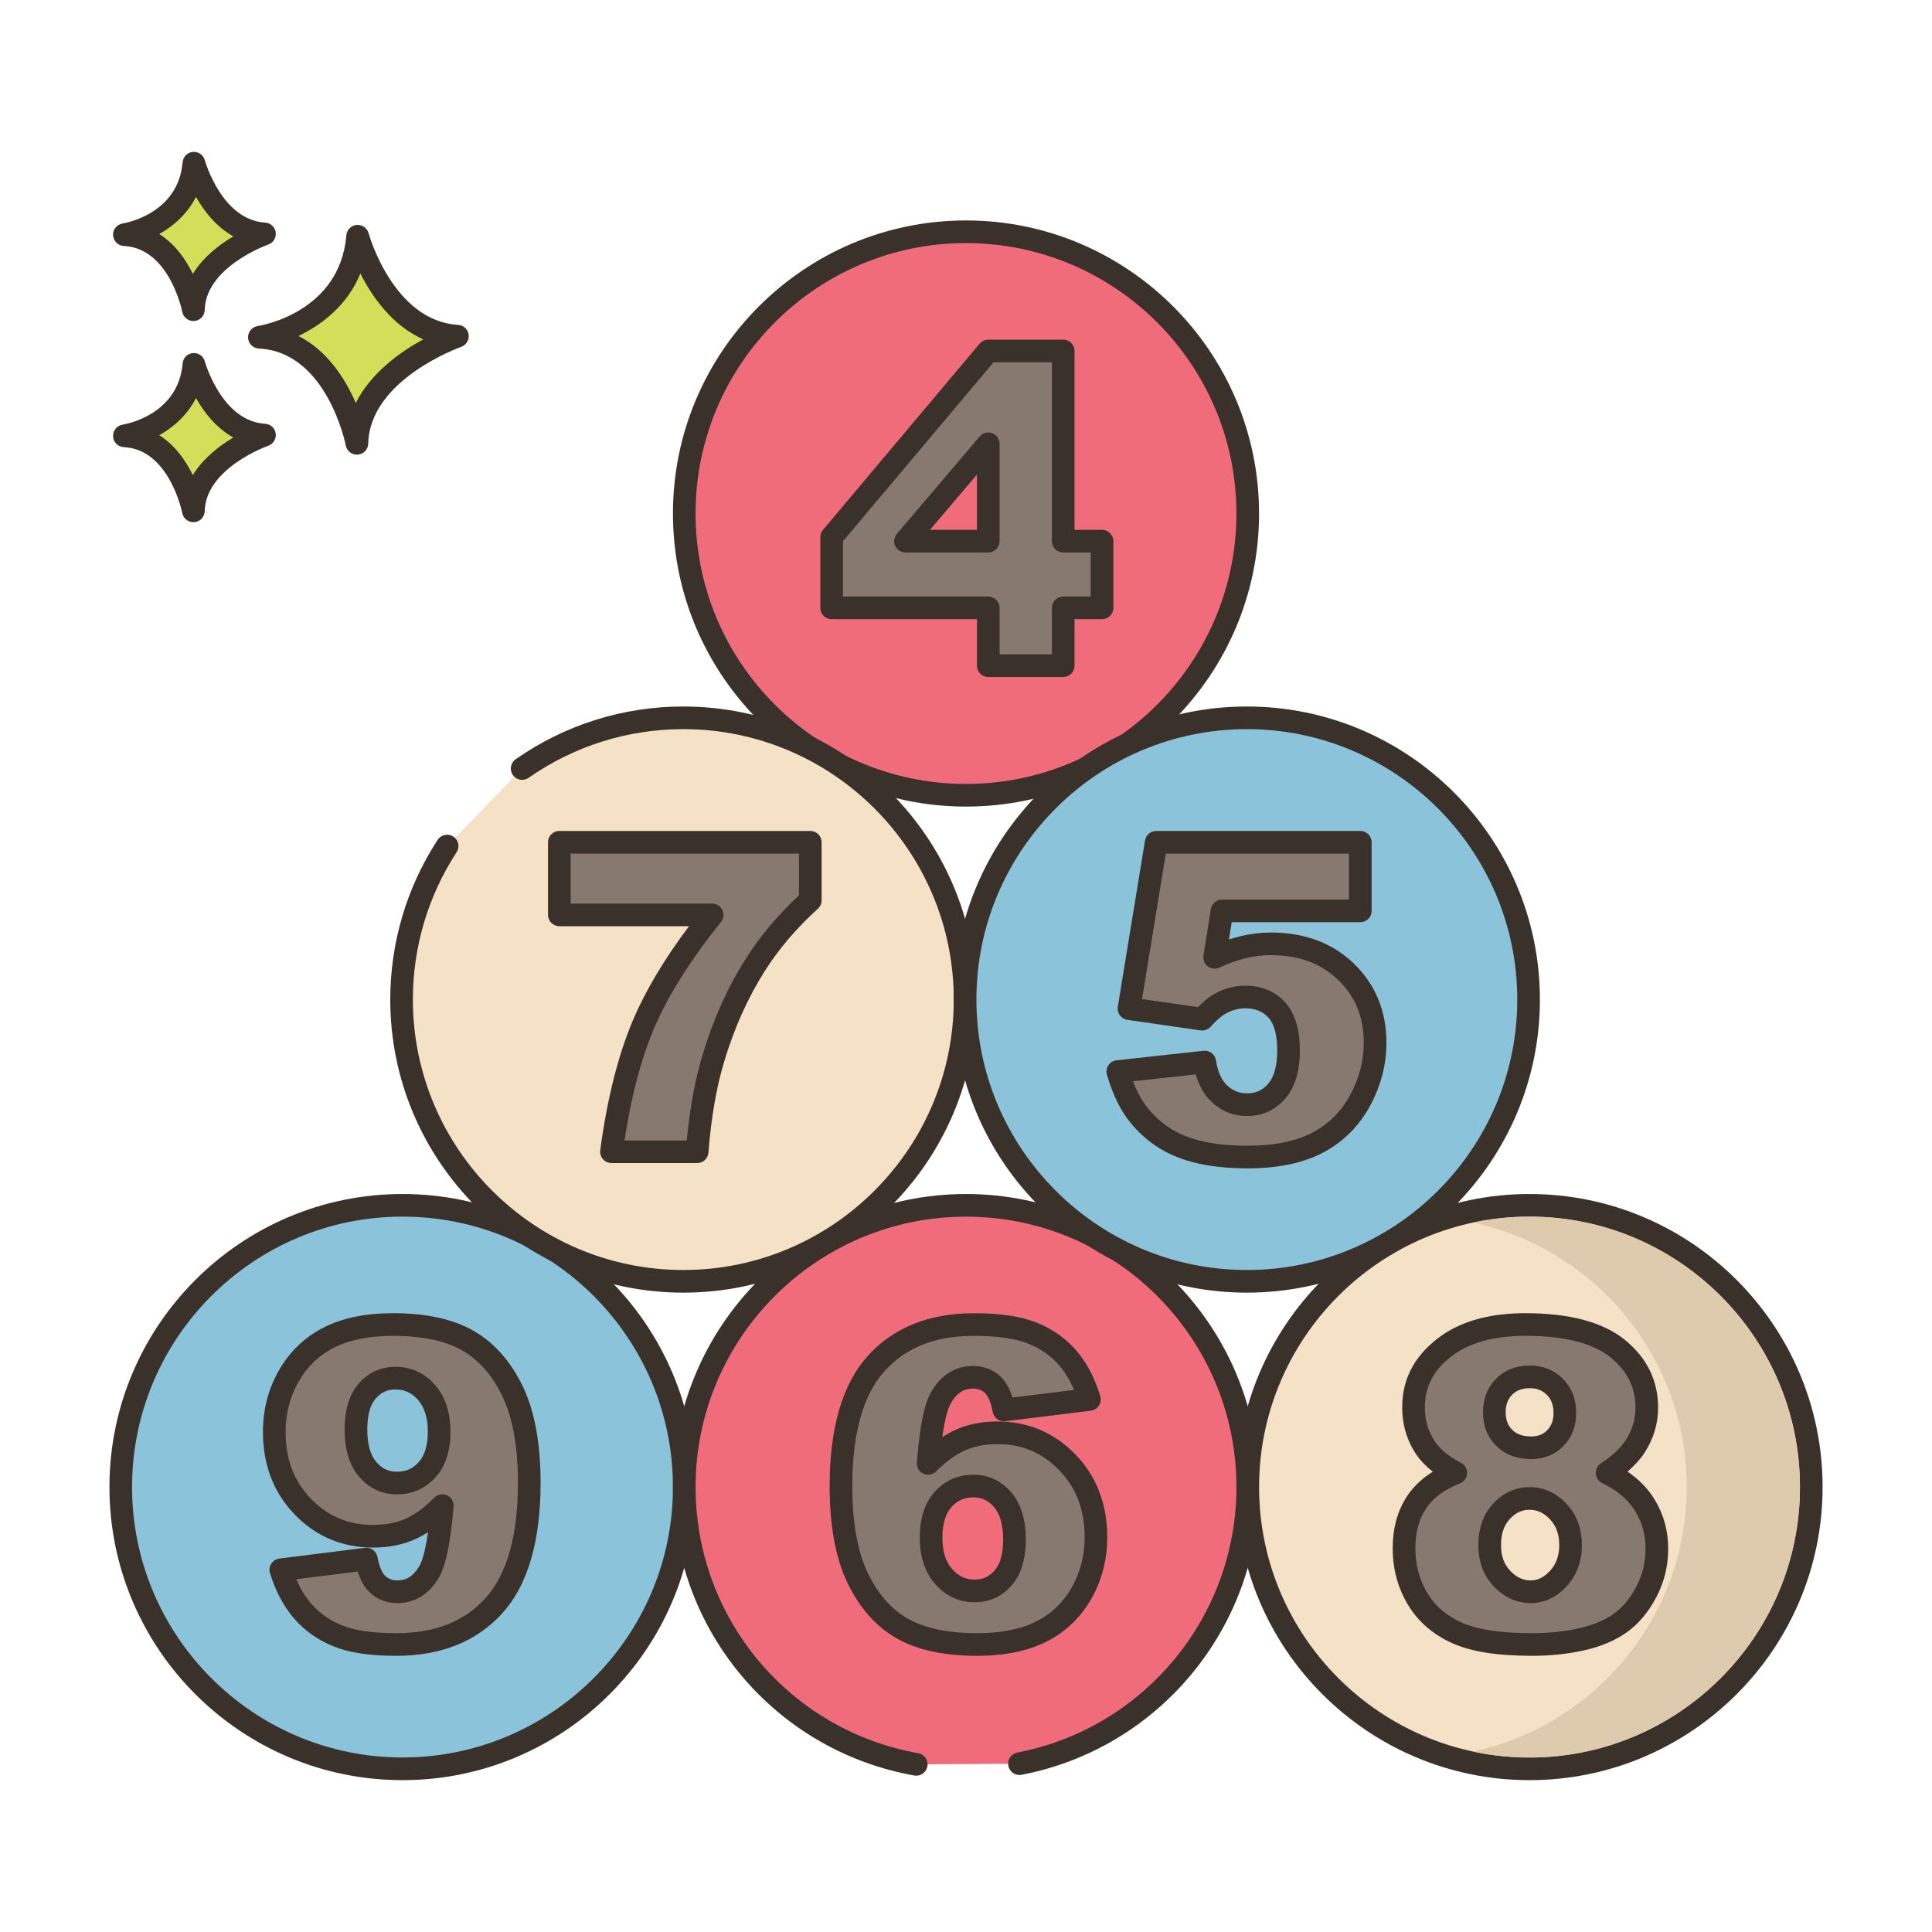 <svg width="57" height="57" viewBox="0 0 57 57" fill="none" xmlns="http://www.w3.org/2000/svg">
<path d="M14.495 51.778C18.852 50.328 21.208 45.62 19.757 41.263C18.306 36.906 13.599 34.55 9.242 36.001C4.885 37.452 2.53 42.16 3.98 46.516C5.431 50.873 10.139 53.229 14.495 51.778Z" fill="#8AC3DA"/>
<path d="M11.875 35.227C7.107 35.227 3.229 39.105 3.229 43.873C3.229 48.641 7.107 52.52 11.875 52.52C16.643 52.52 20.522 48.641 20.522 43.873C20.522 39.105 16.643 35.227 11.875 35.227ZM11.875 51.851C7.475 51.851 3.896 48.272 3.896 43.873C3.896 39.474 7.475 35.894 11.875 35.894C16.274 35.894 19.854 39.474 19.854 43.873C19.854 48.272 16.274 51.851 11.875 51.851Z" fill="#3A312A"/>
<path d="M15.12 41.042C14.79 40.359 14.348 39.861 13.796 39.548C13.244 39.234 12.511 39.078 11.598 39.078C10.838 39.078 10.207 39.205 9.705 39.461C9.202 39.716 8.808 40.093 8.522 40.591C8.235 41.089 8.092 41.642 8.092 42.248C8.092 43.136 8.373 43.871 8.936 44.452C9.498 45.033 10.189 45.324 11.006 45.324C11.426 45.324 11.795 45.251 12.115 45.106C12.435 44.961 12.746 44.732 13.049 44.421C12.966 45.401 12.841 46.042 12.675 46.345C12.447 46.756 12.129 46.962 11.723 46.962C11.494 46.962 11.301 46.889 11.143 46.744C10.986 46.599 10.873 46.35 10.807 45.997L8.285 46.314C8.434 46.8 8.648 47.205 8.926 47.529C9.204 47.852 9.553 48.099 9.973 48.266C10.392 48.434 10.965 48.519 11.691 48.519C12.92 48.519 13.881 48.136 14.575 47.37C15.268 46.604 15.615 45.397 15.615 43.748C15.615 42.627 15.45 41.725 15.12 41.042ZM12.601 43.362C12.364 43.624 12.067 43.754 11.71 43.754C11.366 43.754 11.078 43.619 10.848 43.349C10.617 43.08 10.502 42.689 10.502 42.179C10.502 41.672 10.613 41.292 10.835 41.039C11.057 40.786 11.336 40.659 11.673 40.659C12.03 40.659 12.333 40.799 12.582 41.08C12.831 41.36 12.956 41.747 12.956 42.241C12.956 42.727 12.837 43.1 12.601 43.362Z" fill="#87796F"/>
<path d="M15.421 40.897C15.062 40.155 14.571 39.603 13.961 39.257C13.361 38.916 12.566 38.743 11.598 38.743C10.789 38.743 10.101 38.884 9.554 39.163C8.994 39.447 8.55 39.871 8.232 40.424C7.917 40.971 7.758 41.584 7.758 42.247C7.758 43.221 8.073 44.041 8.696 44.684C9.321 45.33 10.098 45.658 11.006 45.658C11.472 45.658 11.891 45.574 12.253 45.41C12.379 45.352 12.504 45.284 12.627 45.204C12.545 45.781 12.454 46.055 12.383 46.183C12.162 46.581 11.9 46.627 11.723 46.627C11.578 46.627 11.466 46.586 11.37 46.498C11.299 46.433 11.201 46.282 11.136 45.934C11.103 45.761 10.941 45.644 10.765 45.665L8.243 45.982C8.145 45.995 8.058 46.05 8.005 46.133C7.951 46.215 7.937 46.318 7.966 46.412C8.128 46.94 8.366 47.389 8.673 47.746C8.985 48.109 9.381 48.389 9.848 48.576C10.312 48.762 10.915 48.852 11.691 48.852C13.013 48.852 14.066 48.429 14.822 47.594C15.57 46.768 15.949 45.474 15.949 43.748C15.949 42.582 15.771 41.622 15.421 40.897ZM14.327 47.145C13.694 47.845 12.832 48.184 11.692 48.184C11.011 48.184 10.475 48.108 10.097 47.956C9.73 47.809 9.421 47.592 9.18 47.311C9.008 47.11 8.861 46.87 8.742 46.593L10.554 46.365C10.638 46.637 10.758 46.843 10.918 46.99C11.138 47.193 11.409 47.296 11.723 47.296C12.091 47.296 12.606 47.159 12.969 46.506C13.162 46.153 13.293 45.5 13.382 44.449C13.394 44.309 13.316 44.176 13.188 44.117C13.059 44.059 12.908 44.087 12.81 44.188C12.537 44.468 12.257 44.675 11.977 44.802C11.703 44.927 11.376 44.99 11.007 44.99C10.277 44.99 9.678 44.738 9.176 44.22C8.671 43.699 8.426 43.054 8.426 42.248C8.426 41.704 8.556 41.202 8.812 40.758C9.067 40.313 9.409 39.986 9.856 39.759C10.309 39.529 10.895 39.412 11.598 39.412C12.449 39.412 13.133 39.556 13.632 39.839C14.121 40.117 14.521 40.571 14.819 41.188C15.126 41.822 15.281 42.684 15.281 43.749C15.281 45.303 14.96 46.446 14.327 47.145ZM11.673 40.325C11.238 40.325 10.871 40.491 10.584 40.819C10.308 41.134 10.168 41.591 10.168 42.179C10.168 42.769 10.311 43.236 10.594 43.566C10.889 43.913 11.265 44.088 11.71 44.088C12.164 44.088 12.547 43.919 12.848 43.586C13.141 43.262 13.29 42.81 13.29 42.241C13.29 41.665 13.136 41.2 12.832 40.858C12.518 40.504 12.128 40.325 11.673 40.325ZM12.353 43.138C12.179 43.331 11.975 43.42 11.71 43.42C11.463 43.42 11.269 43.329 11.102 43.133C10.925 42.926 10.836 42.605 10.836 42.179C10.836 41.758 10.92 41.449 11.086 41.259C11.246 41.078 11.432 40.993 11.673 40.993C11.936 40.993 12.146 41.091 12.332 41.301C12.524 41.517 12.622 41.833 12.622 42.241C12.622 42.639 12.531 42.941 12.353 43.138Z" fill="#3A312A"/>
<path d="M28.5 35.56C23.909 35.56 20.188 39.282 20.188 43.873C20.188 47.963 23.142 51.36 27.032 52.054L30.077 52.034C33.914 51.297 36.813 47.924 36.813 43.873C36.812 39.282 33.091 35.56 28.5 35.56Z" fill="#F16C7A"/>
<path d="M28.5 35.227C23.732 35.227 19.854 39.105 19.854 43.873C19.854 48.068 22.848 51.647 26.973 52.383C26.993 52.386 27.013 52.388 27.033 52.388C27.191 52.388 27.332 52.274 27.361 52.112C27.393 51.931 27.273 51.757 27.091 51.725C23.284 51.046 20.522 47.744 20.522 43.873C20.522 39.474 24.101 35.895 28.5 35.895C32.9 35.895 36.479 39.474 36.479 43.873C36.479 47.692 33.76 50.987 30.014 51.706C29.833 51.741 29.715 51.916 29.75 52.097C29.784 52.278 29.958 52.397 30.14 52.362C34.2 51.582 37.147 48.012 37.147 43.873C37.146 39.105 33.267 35.227 28.5 35.227Z" fill="#3A312A"/>
<path d="M31.489 43.144C30.927 42.563 30.238 42.272 29.425 42.272C29.005 42.272 28.636 42.346 28.317 42.493C27.997 42.641 27.685 42.868 27.383 43.175C27.461 42.196 27.584 41.556 27.75 41.257C27.978 40.842 28.298 40.635 28.709 40.635C28.937 40.635 29.129 40.707 29.285 40.852C29.441 40.998 29.552 41.247 29.618 41.6L32.14 41.288C31.995 40.799 31.783 40.392 31.505 40.068C31.227 39.744 30.877 39.498 30.456 39.33C30.034 39.162 29.46 39.078 28.734 39.078C27.505 39.078 26.544 39.461 25.851 40.227C25.157 40.993 24.811 42.2 24.811 43.848C24.811 44.973 24.976 45.877 25.306 46.56C25.636 47.243 26.077 47.74 26.629 48.052C27.181 48.363 27.914 48.519 28.827 48.519C29.587 48.519 30.219 48.391 30.724 48.136C31.228 47.881 31.622 47.504 31.907 47.006C32.191 46.508 32.333 45.958 32.333 45.355C32.333 44.462 32.052 43.725 31.489 43.144ZM29.593 46.557C29.369 46.81 29.09 46.937 28.758 46.937C28.397 46.937 28.092 46.797 27.843 46.516C27.594 46.236 27.469 45.849 27.469 45.355C27.469 44.869 27.588 44.495 27.827 44.234C28.066 43.972 28.362 43.841 28.715 43.841C29.059 43.841 29.348 43.976 29.58 44.246C29.813 44.516 29.929 44.909 29.929 45.423C29.929 45.926 29.817 46.303 29.593 46.557Z" fill="#87796F"/>
<path d="M31.73 42.912C31.104 42.266 30.329 41.938 29.425 41.938C28.959 41.938 28.539 42.023 28.177 42.19C28.051 42.248 27.925 42.318 27.801 42.398C27.887 41.783 27.983 41.525 28.043 41.418C28.264 41.015 28.529 40.968 28.709 40.968C28.853 40.968 28.963 41.009 29.057 41.096C29.127 41.162 29.224 41.313 29.29 41.661C29.323 41.835 29.484 41.952 29.659 41.931L32.181 41.62C32.279 41.608 32.366 41.553 32.42 41.471C32.474 41.389 32.489 41.287 32.461 41.193C32.303 40.66 32.066 40.209 31.759 39.85C31.446 39.486 31.049 39.207 30.58 39.02C30.114 38.834 29.511 38.744 28.734 38.744C27.413 38.744 26.359 39.167 25.603 40.002C24.855 40.828 24.477 42.122 24.477 43.848C24.477 45.019 24.654 45.98 25.005 46.705C25.364 47.447 25.855 47.998 26.465 48.342C27.065 48.681 27.86 48.852 28.827 48.852C29.637 48.852 30.326 48.711 30.874 48.433C31.436 48.149 31.881 47.724 32.197 47.17C32.509 46.623 32.667 46.013 32.667 45.355C32.667 44.377 32.352 43.555 31.73 42.912ZM31.617 46.84C31.363 47.284 31.021 47.61 30.573 47.837C30.118 48.068 29.531 48.184 28.827 48.184C27.976 48.184 27.292 48.042 26.793 47.761C26.304 47.485 25.905 47.032 25.606 46.415C25.3 45.781 25.145 44.917 25.145 43.848C25.145 42.293 25.465 41.15 26.098 40.451C26.731 39.751 27.593 39.412 28.734 39.412C29.415 39.412 29.952 39.488 30.332 39.64C30.701 39.787 31.01 40.004 31.252 40.285C31.424 40.486 31.57 40.728 31.687 41.008L29.872 41.232C29.788 40.96 29.67 40.755 29.513 40.608C29.294 40.404 29.024 40.3 28.709 40.3C28.338 40.3 27.819 40.438 27.458 41.095C27.264 41.444 27.134 42.097 27.05 43.149C27.039 43.289 27.116 43.421 27.244 43.479C27.372 43.538 27.522 43.51 27.621 43.41C27.894 43.133 28.175 42.927 28.457 42.797C28.731 42.671 29.057 42.606 29.425 42.606C30.152 42.606 30.748 42.858 31.25 43.377C31.755 43.898 32 44.545 32 45.355C31.999 45.895 31.871 46.395 31.617 46.84ZM28.715 43.508C28.266 43.508 27.884 43.676 27.581 44.009C27.286 44.332 27.136 44.785 27.136 45.355C27.136 45.931 27.29 46.396 27.594 46.738C27.908 47.092 28.3 47.271 28.759 47.271C29.189 47.271 29.554 47.105 29.843 46.778C30.122 46.463 30.264 46.008 30.264 45.423C30.264 44.829 30.119 44.359 29.834 44.028C29.536 43.683 29.16 43.508 28.715 43.508ZM29.343 46.335C29.181 46.518 28.996 46.603 28.759 46.603C28.491 46.603 28.28 46.505 28.093 46.294C27.898 46.075 27.804 45.768 27.804 45.355C27.804 44.957 27.895 44.656 28.075 44.459C28.251 44.266 28.454 44.176 28.715 44.176C28.963 44.176 29.158 44.267 29.328 44.464C29.506 44.67 29.596 44.993 29.596 45.423C29.596 45.839 29.511 46.146 29.343 46.335Z" fill="#3A312A"/>
<path d="M36.791 15.666C37.075 11.084 33.592 7.139 29.01 6.855C24.428 6.57 20.484 10.053 20.199 14.635C19.914 19.217 23.398 23.162 27.979 23.446C32.561 23.731 36.506 20.247 36.791 15.666Z" fill="#F16C7A"/>
<path d="M28.5 6.504C23.732 6.504 19.854 10.383 19.854 15.15C19.854 19.918 23.732 23.797 28.5 23.797C33.267 23.797 37.146 19.918 37.146 15.15C37.146 10.383 33.267 6.504 28.5 6.504ZM28.5 23.129C24.101 23.129 20.521 19.55 20.521 15.15C20.521 10.751 24.101 7.172 28.5 7.172C32.899 7.172 36.478 10.751 36.478 15.15C36.478 19.55 32.899 23.129 28.5 23.129Z" fill="#3A312A"/>
<path d="M31.368 15.966V10.355H29.157L24.536 15.848V17.934H29.157V19.64H31.368V17.934H32.514V15.966H31.368V15.966ZM29.157 15.966H26.715L29.157 13.093V15.966Z" fill="#87796F"/>
<path d="M32.514 15.632H31.702V10.355C31.702 10.17 31.552 10.021 31.368 10.021H29.157C29.058 10.021 28.965 10.065 28.901 10.14L24.281 15.633C24.23 15.693 24.202 15.769 24.202 15.848V17.934C24.202 18.119 24.352 18.268 24.536 18.268H28.823V19.64C28.823 19.825 28.973 19.974 29.157 19.974H31.368C31.552 19.974 31.702 19.825 31.702 19.64V18.268H32.514C32.698 18.268 32.848 18.119 32.848 17.934V15.966C32.848 15.781 32.698 15.632 32.514 15.632ZM32.18 17.6H31.368C31.183 17.6 31.034 17.749 31.034 17.934V19.306H29.491V17.934C29.491 17.749 29.341 17.6 29.157 17.6H24.87V15.969L29.312 10.689H31.034V15.966C31.034 16.15 31.183 16.3 31.368 16.3H32.179V17.6H32.18ZM29.272 12.779C29.141 12.731 28.993 12.77 28.903 12.877L26.461 15.75C26.377 15.849 26.358 15.988 26.412 16.106C26.467 16.224 26.585 16.3 26.715 16.3H29.157C29.341 16.3 29.491 16.151 29.491 15.966V13.093C29.491 12.953 29.404 12.828 29.272 12.779ZM28.823 15.632H27.437L28.823 14.002V15.632Z" fill="#3A312A"/>
<path d="M47.893 51.737C52.227 50.217 54.508 45.472 52.988 41.138C51.469 36.805 46.724 34.523 42.39 36.043C38.056 37.562 35.775 42.307 37.294 46.641C38.814 50.975 43.559 53.256 47.893 51.737Z" fill="#F5E1C5"/>
<path d="M45.125 35.227C40.357 35.227 36.478 39.105 36.478 43.873C36.478 48.641 40.357 52.52 45.125 52.52C49.893 52.52 53.772 48.641 53.772 43.873C53.772 39.105 49.893 35.227 45.125 35.227ZM45.125 51.851C40.726 51.851 37.147 48.272 37.147 43.873C37.147 39.474 40.726 35.894 45.125 35.894C49.525 35.894 53.104 39.474 53.104 43.873C53.104 48.272 49.525 51.851 45.125 51.851Z" fill="#3A312A"/>
<path d="M48.519 44.396C48.276 44.006 47.908 43.692 47.414 43.455C47.788 43.206 48.062 42.949 48.236 42.683C48.468 42.326 48.585 41.942 48.585 41.531C48.585 40.825 48.293 40.24 47.71 39.775C47.126 39.31 46.224 39.078 45.004 39.078C44.082 39.078 43.341 39.264 42.78 39.638C42.062 40.124 41.703 40.749 41.703 41.513C41.703 41.977 41.828 42.389 42.077 42.746C42.259 43.007 42.55 43.244 42.949 43.456C42.43 43.659 42.046 43.947 41.797 44.318C41.547 44.69 41.423 45.143 41.423 45.679C41.423 46.227 41.556 46.723 41.821 47.167C42.087 47.612 42.475 47.948 42.986 48.176C43.496 48.404 44.235 48.519 45.203 48.519C45.718 48.519 46.202 48.468 46.657 48.366C47.111 48.264 47.491 48.105 47.797 47.889C48.102 47.673 48.359 47.367 48.569 46.971C48.778 46.575 48.883 46.148 48.883 45.691C48.884 45.218 48.762 44.786 48.519 44.396ZM44.378 40.911C44.571 40.718 44.821 40.622 45.129 40.622C45.432 40.622 45.681 40.72 45.876 40.918C46.071 41.115 46.168 41.371 46.168 41.687C46.168 41.99 46.075 42.237 45.888 42.428C45.701 42.619 45.462 42.715 45.172 42.715C44.844 42.715 44.581 42.618 44.384 42.425C44.187 42.232 44.088 41.977 44.088 41.662C44.089 41.355 44.185 41.105 44.378 40.911ZM45.975 46.572C45.735 46.832 45.462 46.961 45.16 46.961C44.844 46.961 44.564 46.834 44.319 46.578C44.074 46.323 43.952 45.994 43.952 45.591C43.952 45.168 44.069 44.831 44.303 44.583C44.538 44.333 44.813 44.209 45.129 44.209C45.448 44.209 45.73 44.338 45.972 44.595C46.215 44.852 46.337 45.183 46.337 45.585C46.336 45.984 46.216 46.313 45.975 46.572Z" fill="#87796F"/>
<path d="M45.128 43.875C44.719 43.875 44.359 44.036 44.06 44.354C43.766 44.665 43.617 45.082 43.617 45.592C43.617 46.082 43.772 46.492 44.078 46.81C44.387 47.132 44.751 47.296 45.159 47.296C45.558 47.296 45.915 47.129 46.22 46.8C46.519 46.477 46.67 46.069 46.67 45.585C46.67 45.096 46.517 44.686 46.215 44.366C45.908 44.04 45.542 43.875 45.128 43.875ZM45.73 46.345C45.554 46.535 45.367 46.628 45.16 46.628C44.937 46.628 44.741 46.536 44.56 46.347C44.375 46.155 44.285 45.908 44.285 45.591C44.285 45.253 44.371 44.998 44.547 44.812C44.719 44.628 44.904 44.543 45.129 44.543C45.354 44.543 45.551 44.635 45.73 44.824C45.913 45.019 46.003 45.268 46.003 45.585C46.002 45.899 45.913 46.148 45.73 46.345ZM45.172 43.048C45.554 43.048 45.876 42.918 46.127 42.661C46.376 42.407 46.502 42.079 46.502 41.687C46.502 41.282 46.371 40.944 46.113 40.682C45.853 40.421 45.522 40.288 45.128 40.288C44.731 40.288 44.399 40.418 44.142 40.675C43.885 40.932 43.754 41.264 43.754 41.662C43.754 42.069 43.888 42.406 44.15 42.663C44.411 42.919 44.755 43.048 45.172 43.048ZM44.614 41.148C44.743 41.019 44.911 40.956 45.128 40.956C45.343 40.956 45.505 41.019 45.638 41.153C45.77 41.286 45.834 41.461 45.834 41.687C45.834 41.901 45.774 42.067 45.649 42.194C45.525 42.321 45.374 42.38 45.172 42.38C44.933 42.38 44.751 42.317 44.617 42.186C44.486 42.057 44.422 41.886 44.422 41.662C44.422 41.445 44.485 41.277 44.614 41.148ZM48.803 44.219C48.61 43.909 48.347 43.641 48.018 43.417C48.225 43.239 48.392 43.054 48.516 42.865C48.783 42.455 48.919 42.006 48.919 41.531C48.919 40.722 48.582 40.043 47.918 39.514C47.277 39.003 46.296 38.743 45.004 38.743C44.019 38.743 43.209 38.951 42.593 39.361C41.781 39.911 41.369 40.634 41.369 41.513C41.369 42.045 41.515 42.524 41.803 42.937C41.922 43.108 42.08 43.269 42.273 43.419C41.959 43.614 41.706 43.853 41.519 44.132C41.234 44.558 41.089 45.078 41.089 45.679C41.089 46.285 41.239 46.844 41.535 47.339C41.835 47.841 42.278 48.225 42.85 48.481C43.409 48.731 44.179 48.852 45.203 48.852C45.74 48.852 46.253 48.798 46.73 48.692C47.226 48.581 47.649 48.403 47.989 48.162C48.337 47.917 48.631 47.568 48.864 47.127C49.099 46.684 49.217 46.201 49.217 45.691C49.217 45.157 49.078 44.661 48.803 44.219ZM48.274 46.815C48.09 47.163 47.864 47.432 47.604 47.617C47.337 47.806 46.993 47.948 46.584 48.04C46.156 48.136 45.691 48.184 45.203 48.184C44.288 48.184 43.587 48.079 43.122 47.871C42.672 47.669 42.34 47.383 42.108 46.995C41.875 46.606 41.757 46.163 41.757 45.678C41.757 45.213 41.864 44.818 42.074 44.504C42.283 44.191 42.618 43.943 43.071 43.766C43.192 43.718 43.275 43.604 43.282 43.474C43.29 43.344 43.221 43.221 43.105 43.16C42.756 42.974 42.502 42.77 42.351 42.554C42.14 42.252 42.037 41.911 42.037 41.512C42.037 40.86 42.342 40.337 42.966 39.915C43.468 39.581 44.153 39.411 45.004 39.411C46.141 39.411 46.981 39.621 47.501 40.035C48.006 40.437 48.251 40.926 48.251 41.53C48.251 41.878 48.154 42.196 47.957 42.499C47.808 42.726 47.563 42.954 47.228 43.177C47.129 43.243 47.072 43.359 47.081 43.478C47.089 43.598 47.161 43.704 47.269 43.756C47.703 43.964 48.028 44.238 48.236 44.572C48.447 44.911 48.549 45.277 48.549 45.691C48.549 46.091 48.457 46.469 48.274 46.815Z" fill="#3A312A"/>
<path d="M20.16 21.178C18.391 21.178 16.753 21.732 15.405 22.674L13.192 24.961C12.343 26.264 11.848 27.819 11.848 29.49C11.848 34.081 15.569 37.803 20.16 37.803C24.751 37.803 28.473 34.081 28.473 29.49C28.473 24.899 24.751 21.178 20.16 21.178Z" fill="#F5E1C5"/>
<path d="M20.16 20.844C18.381 20.844 16.67 21.382 15.213 22.4C15.062 22.506 15.025 22.714 15.131 22.866C15.237 23.017 15.445 23.053 15.596 22.948C16.94 22.009 18.518 21.512 20.16 21.512C24.559 21.512 28.139 25.091 28.139 29.49C28.139 33.89 24.559 37.469 20.16 37.469C15.761 37.469 12.181 33.889 12.181 29.49C12.181 27.942 12.627 26.438 13.471 25.143C13.572 24.988 13.528 24.781 13.374 24.681C13.22 24.58 13.012 24.624 12.912 24.778C11.997 26.183 11.514 27.812 11.514 29.49C11.514 34.258 15.393 38.137 20.16 38.137C24.928 38.137 28.807 34.258 28.807 29.49C28.806 24.723 24.928 20.844 20.16 20.844Z" fill="#3A312A"/>
<path d="M16.502 24.85V26.992H21.011C20.085 28.142 19.408 29.222 18.981 30.231C18.553 31.24 18.24 32.489 18.04 33.98H20.569C20.651 32.908 20.814 31.981 21.054 31.196C21.357 30.187 21.77 29.272 22.294 28.45C22.725 27.773 23.263 27.144 23.906 26.563V24.85H16.502Z" fill="#87796F"/>
<path d="M23.907 24.516H16.502C16.318 24.516 16.168 24.666 16.168 24.85V26.992C16.168 27.177 16.318 27.326 16.502 27.326H20.328C19.598 28.298 19.043 29.229 18.673 30.101C18.236 31.132 17.912 32.422 17.709 33.936C17.697 34.031 17.726 34.127 17.789 34.2C17.852 34.272 17.944 34.314 18.04 34.314H20.569C20.743 34.314 20.888 34.179 20.901 34.005C20.982 32.964 21.141 32.052 21.374 31.292C21.667 30.317 22.071 29.422 22.575 28.63C22.989 27.981 23.512 27.369 24.13 26.811C24.2 26.747 24.24 26.657 24.24 26.563V24.851C24.241 24.666 24.091 24.516 23.907 24.516ZM23.573 26.416C22.958 26.987 22.433 27.61 22.012 28.271C21.474 29.115 21.045 30.067 20.735 31.098C20.512 31.827 20.353 32.682 20.262 33.646H18.425C18.621 32.356 18.911 31.252 19.288 30.361C19.701 29.386 20.369 28.323 21.271 27.202C21.351 27.102 21.368 26.965 21.312 26.849C21.257 26.733 21.139 26.659 21.011 26.659H16.836V25.184H23.573V26.416H23.573Z" fill="#3A312A"/>
<path d="M43.314 34.598C46.138 30.98 45.494 25.759 41.876 22.935C38.258 20.112 33.037 20.756 30.214 24.373C27.39 27.991 28.034 33.212 31.652 36.036C35.269 38.859 40.491 38.215 43.314 34.598Z" fill="#8AC3DA"/>
<path d="M36.785 20.844C32.018 20.844 28.139 24.722 28.139 29.49C28.139 34.258 32.018 38.137 36.785 38.137C41.553 38.137 45.432 34.258 45.432 29.49C45.432 24.723 41.553 20.844 36.785 20.844ZM36.785 37.469C32.386 37.469 28.807 33.89 28.807 29.49C28.807 25.091 32.386 21.512 36.785 21.512C41.185 21.512 44.764 25.091 44.764 29.49C44.764 33.89 41.185 37.469 36.785 37.469Z" fill="#3A312A"/>
<path d="M39.716 28.674C39.147 28.122 38.406 27.846 37.493 27.846C37.223 27.846 36.95 27.879 36.674 27.945C36.398 28.012 36.118 28.111 35.836 28.244L36.054 26.874H40.133V24.85H34.111L33.308 29.757L35.469 30.069C35.672 29.84 35.859 29.682 36.029 29.595C36.258 29.475 36.494 29.415 36.739 29.415C37.125 29.415 37.434 29.541 37.667 29.795C37.899 30.048 38.016 30.447 38.016 30.99C38.016 31.522 37.9 31.921 37.67 32.189C37.44 32.457 37.148 32.591 36.795 32.591C36.479 32.591 36.207 32.484 35.979 32.27C35.751 32.056 35.605 31.744 35.543 31.333L32.977 31.613C33.102 32.041 33.258 32.398 33.445 32.684C33.632 32.971 33.876 33.227 34.176 33.453C34.477 33.68 34.843 33.85 35.273 33.964C35.702 34.078 36.218 34.135 36.82 34.135C37.659 34.135 38.347 33.992 38.884 33.706C39.422 33.419 39.837 33.004 40.13 32.46C40.422 31.916 40.569 31.349 40.569 30.76C40.569 29.922 40.285 29.226 39.716 28.674Z" fill="#87796F"/>
<path d="M39.949 28.434C39.318 27.822 38.492 27.512 37.493 27.512C37.199 27.512 36.897 27.549 36.596 27.621C36.484 27.648 36.371 27.68 36.258 27.717L36.339 27.208H40.133C40.318 27.208 40.467 27.059 40.467 26.874V24.85C40.467 24.666 40.318 24.516 40.133 24.516H34.111C33.948 24.516 33.808 24.635 33.782 24.797L32.978 29.704C32.964 29.792 32.986 29.883 33.039 29.955C33.092 30.027 33.172 30.075 33.261 30.088L35.422 30.4C35.532 30.415 35.644 30.375 35.718 30.291C35.936 30.047 36.091 29.94 36.185 29.891C36.367 29.796 36.548 29.749 36.74 29.749C37.031 29.749 37.254 29.838 37.421 30.021C37.594 30.209 37.682 30.536 37.682 30.991C37.682 31.437 37.593 31.768 37.418 31.972C37.25 32.167 37.052 32.257 36.796 32.257C36.566 32.257 36.374 32.182 36.208 32.026C36.037 31.866 35.925 31.616 35.874 31.283C35.848 31.106 35.687 30.983 35.508 31.001L32.942 31.282C32.844 31.292 32.756 31.346 32.701 31.428C32.646 31.51 32.63 31.612 32.658 31.707C32.791 32.164 32.962 32.555 33.166 32.867C33.373 33.185 33.646 33.472 33.977 33.721C34.31 33.972 34.718 34.163 35.188 34.287C35.643 34.408 36.193 34.47 36.821 34.47C37.711 34.47 38.458 34.312 39.042 34.001C39.637 33.684 40.102 33.219 40.425 32.619C40.743 32.028 40.904 31.403 40.904 30.761C40.903 29.832 40.582 29.049 39.949 28.434ZM39.836 32.302C39.573 32.791 39.21 33.154 38.728 33.411C38.241 33.67 37.6 33.802 36.82 33.802C36.25 33.802 35.758 33.748 35.358 33.642C34.972 33.539 34.642 33.386 34.377 33.187C34.109 32.985 33.89 32.754 33.725 32.502C33.614 32.332 33.514 32.131 33.426 31.9L35.28 31.698C35.374 32.035 35.532 32.309 35.751 32.514C36.042 32.787 36.394 32.925 36.795 32.925C37.248 32.925 37.627 32.751 37.923 32.407C38.206 32.078 38.35 31.602 38.35 30.991C38.35 30.363 38.203 29.885 37.913 29.569C37.615 29.245 37.221 29.081 36.739 29.081C36.441 29.081 36.149 29.155 35.877 29.298C35.705 29.386 35.53 29.523 35.343 29.713L33.693 29.476L34.395 25.184H39.799V26.54H36.054C35.89 26.54 35.75 26.66 35.724 26.822L35.506 28.192C35.487 28.314 35.537 28.437 35.635 28.512C35.734 28.586 35.867 28.6 35.978 28.547C36.239 28.424 36.499 28.331 36.752 28.27C37.001 28.21 37.251 28.18 37.493 28.18C38.323 28.18 38.974 28.42 39.483 28.914C39.989 29.405 40.235 30.009 40.235 30.761C40.235 31.291 40.101 31.81 39.836 32.302Z" fill="#3A312A"/>
<path d="M10.552 6.969C10.336 9.544 7.652 9.951 7.652 9.951C9.956 10.059 10.53 13.081 10.53 13.081C10.579 10.926 13.496 9.919 13.496 9.919C11.311 9.788 10.552 6.969 10.552 6.969Z" fill="#D5DE58"/>
<path d="M13.516 9.585C11.6 9.47 10.882 6.908 10.875 6.882C10.832 6.725 10.685 6.623 10.522 6.636C10.361 6.651 10.233 6.779 10.219 6.941C10.028 9.215 7.701 9.605 7.602 9.62C7.432 9.646 7.31 9.796 7.319 9.967C7.328 10.139 7.465 10.275 7.637 10.284C9.647 10.378 10.197 13.116 10.202 13.143C10.233 13.301 10.371 13.414 10.53 13.414C10.54 13.414 10.549 13.414 10.558 13.413C10.729 13.399 10.86 13.259 10.864 13.088C10.907 11.194 13.579 10.243 13.606 10.234C13.756 10.181 13.849 10.03 13.827 9.872C13.805 9.715 13.675 9.594 13.516 9.585ZM10.496 11.888C10.194 11.191 9.67 10.351 8.806 9.912C9.459 9.599 10.233 9.041 10.632 8.07C10.978 8.754 11.568 9.602 12.488 10.012C11.819 10.377 10.947 10.993 10.496 11.888Z" fill="#3A312A"/>
<path d="M5.721 10.75C5.568 12.571 3.67 12.858 3.67 12.858C5.299 12.935 5.705 15.073 5.705 15.073C5.74 13.549 7.803 12.836 7.803 12.836C6.258 12.743 5.721 10.75 5.721 10.75Z" fill="#D5DE58"/>
<path d="M7.823 12.503C6.539 12.426 6.048 10.68 6.043 10.663C6.001 10.506 5.852 10.403 5.691 10.417C5.53 10.432 5.402 10.56 5.388 10.722C5.259 12.252 3.686 12.518 3.62 12.528C3.45 12.554 3.327 12.704 3.336 12.876C3.345 13.047 3.483 13.184 3.654 13.192C4.998 13.255 5.374 15.117 5.377 15.135C5.408 15.294 5.546 15.406 5.705 15.406C5.715 15.406 5.724 15.406 5.733 15.405C5.904 15.391 6.036 15.251 6.04 15.08C6.069 13.809 7.895 13.158 7.913 13.152C8.063 13.099 8.156 12.948 8.134 12.79C8.112 12.633 7.982 12.512 7.823 12.503ZM5.689 14.016C5.483 13.596 5.168 13.137 4.699 12.84C5.112 12.608 5.522 12.254 5.783 11.745C6.019 12.162 6.374 12.626 6.884 12.908C6.471 13.154 5.995 13.519 5.689 14.016Z" fill="#3A312A"/>
<path d="M5.721 4.814C5.568 6.635 3.67 6.923 3.67 6.923C5.299 7 5.705 9.137 5.705 9.137C5.74 7.613 7.803 6.901 7.803 6.901C6.258 6.808 5.721 4.814 5.721 4.814Z" fill="#D5DE58"/>
<path d="M7.823 6.567C6.539 6.49 6.048 4.745 6.043 4.727C6.001 4.571 5.852 4.468 5.691 4.482C5.53 4.496 5.402 4.625 5.388 4.786C5.259 6.316 3.686 6.582 3.62 6.593C3.45 6.618 3.327 6.769 3.336 6.94C3.345 7.112 3.483 7.248 3.654 7.257C4.998 7.32 5.374 9.181 5.377 9.2C5.408 9.358 5.546 9.471 5.705 9.471C5.715 9.471 5.724 9.471 5.733 9.47C5.904 9.456 6.036 9.316 6.04 9.145C6.069 7.873 7.895 7.222 7.913 7.216C8.063 7.164 8.156 7.013 8.134 6.855C8.112 6.697 7.982 6.577 7.823 6.567ZM5.689 8.08C5.483 7.66 5.168 7.201 4.699 6.905C5.112 6.673 5.522 6.319 5.783 5.81C6.019 6.227 6.374 6.69 6.884 6.973C6.472 7.218 5.995 7.583 5.689 8.08Z" fill="#3A312A"/>
<path d="M45.126 35.895C44.554 35.895 43.995 35.955 43.456 36.071C47.056 36.841 49.764 40.045 49.764 43.873C49.764 47.7 47.056 50.906 43.456 51.677C43.995 51.792 44.554 51.853 45.126 51.853C49.526 51.853 53.104 48.272 53.104 43.873C53.104 39.473 49.526 35.895 45.126 35.895Z" fill="#DECAAD"/>
</svg>
